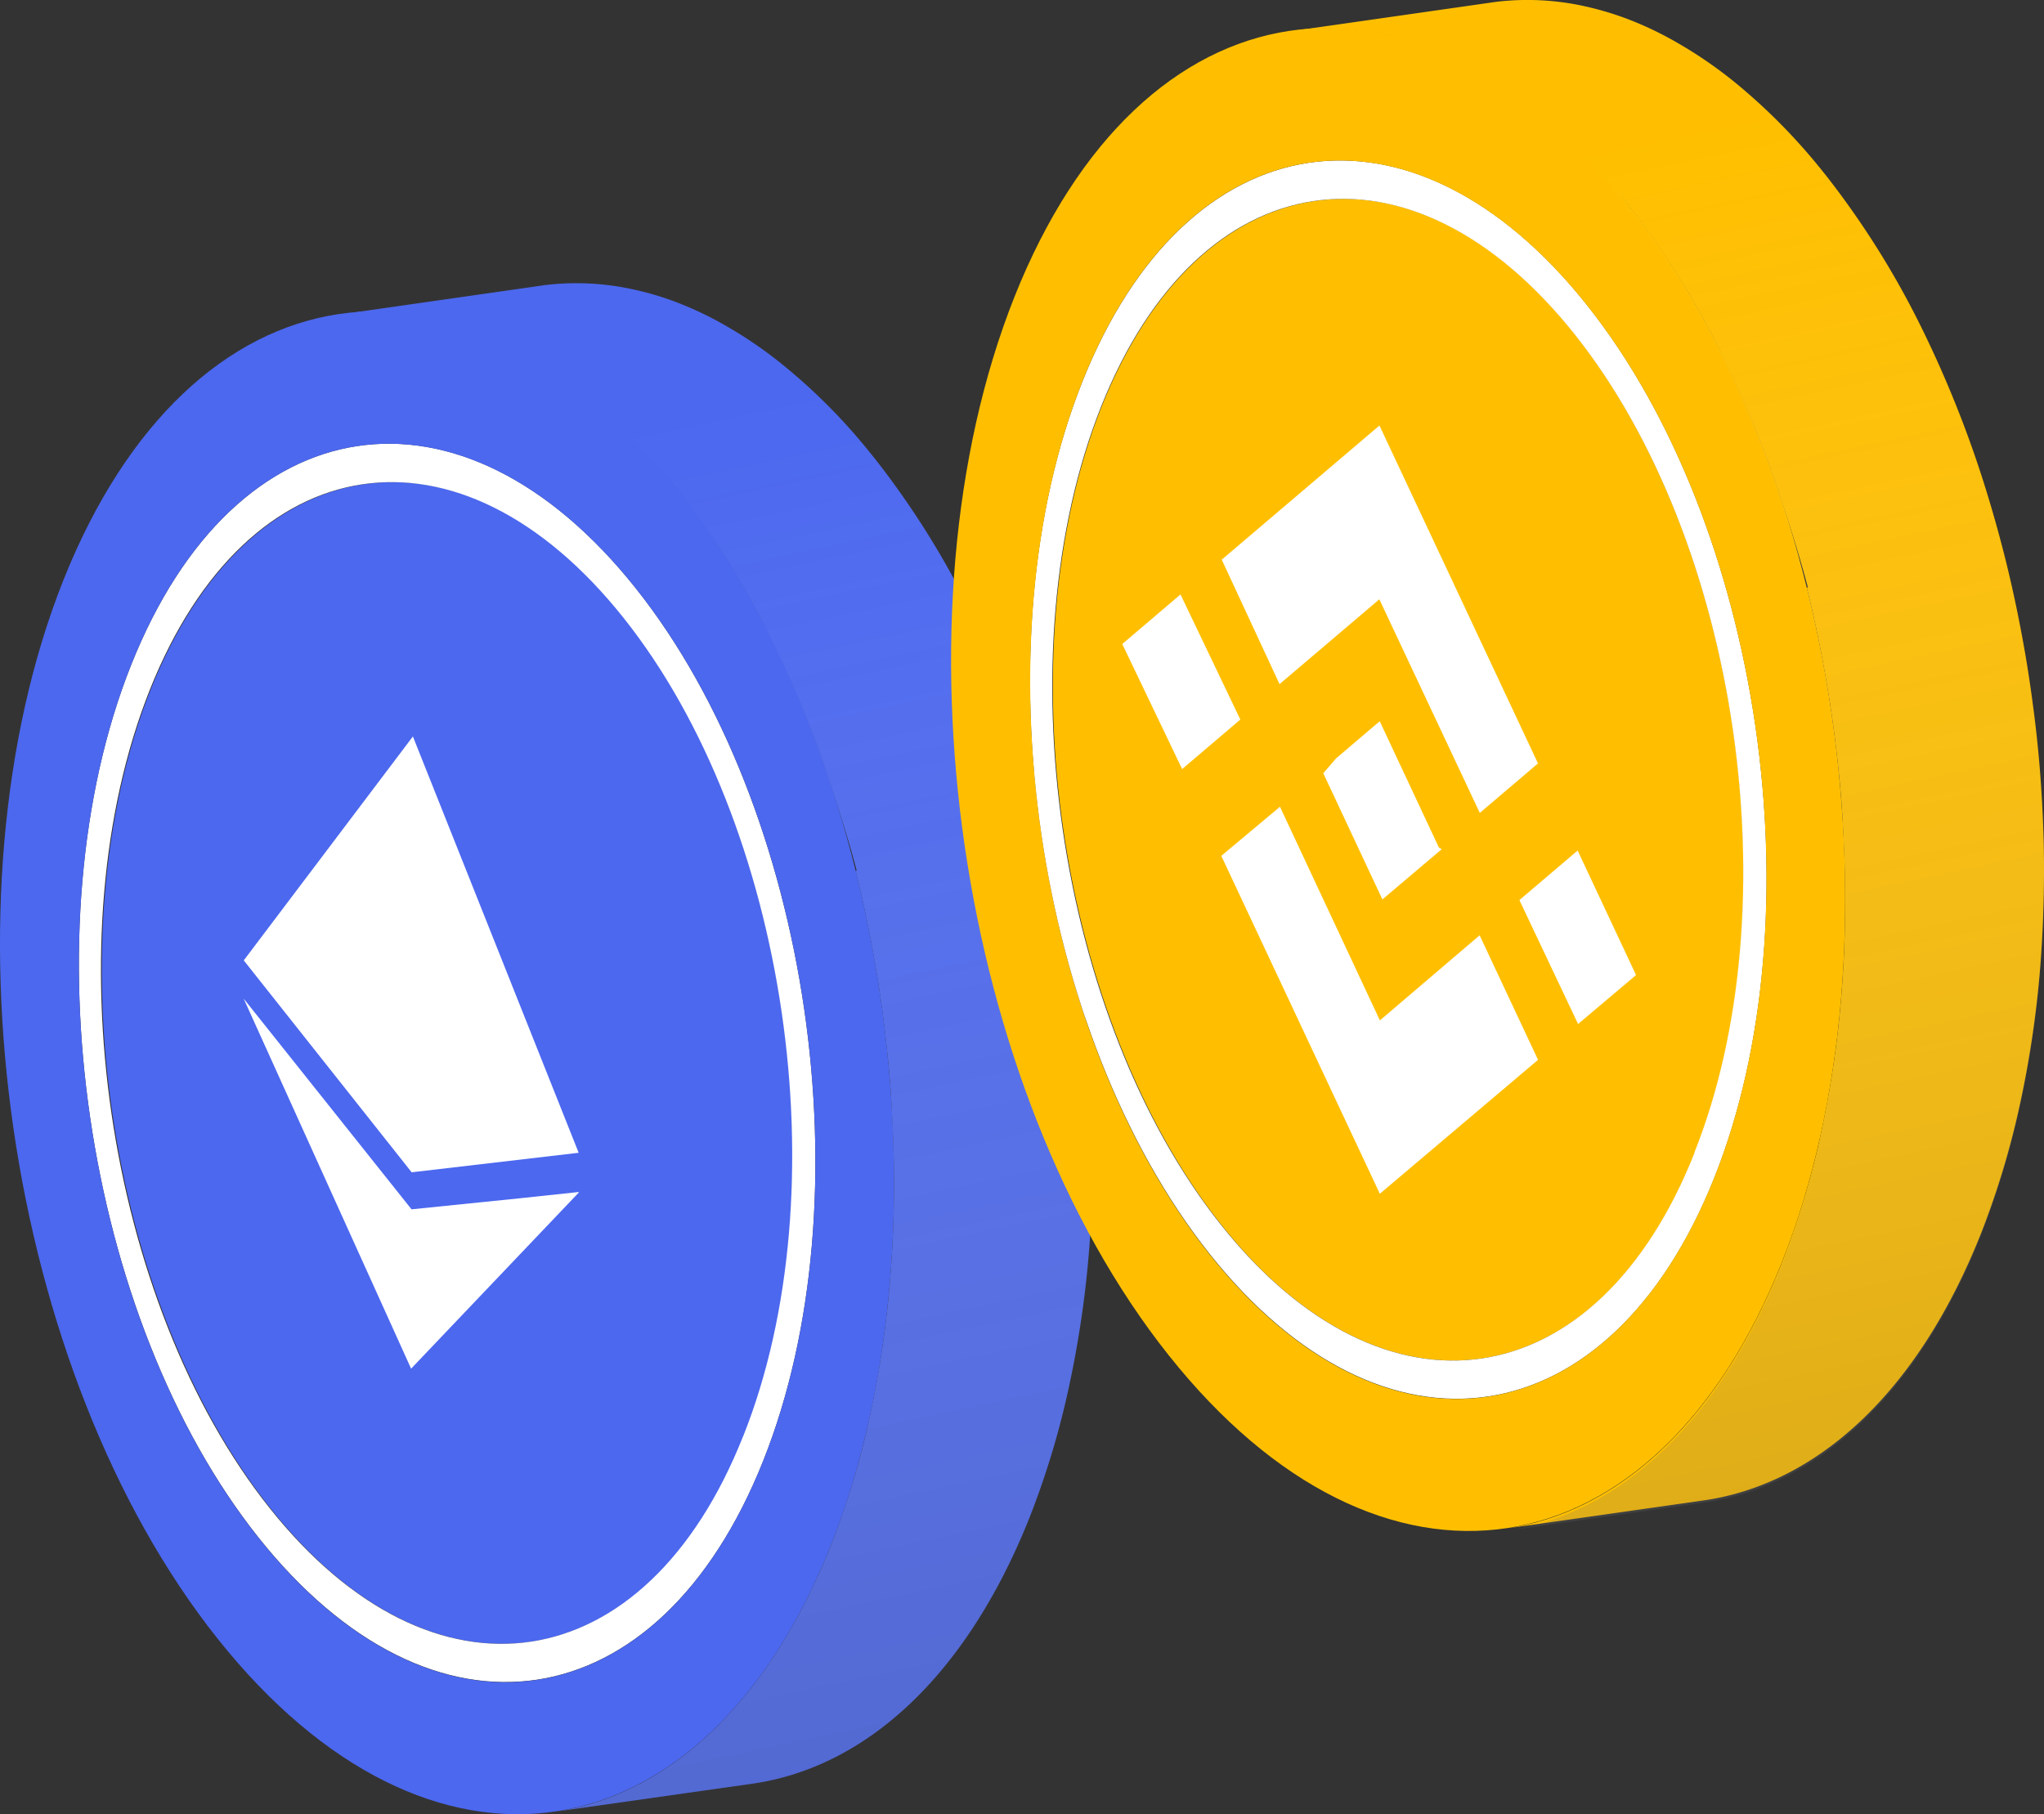 <svg xmlns="http://www.w3.org/2000/svg" xmlns:xlink="http://www.w3.org/1999/xlink" viewBox="0 0 375.83 333.63"><rect x="0" y="0" width="375.83" height="333.63" fill="#333333" stroke="none"/><defs><style>.cls-1{fill:#4c68ef;}.cls-2{fill:#fff;}.cls-3{fill:url(#linear-gradient);}.cls-4{fill:#ffbf00;}.cls-5{fill:url(#linear-gradient-2);}</style><linearGradient id="linear-gradient" x1="171.23" y1="2906.09" x2="104.85" y2="2594.6" gradientTransform="translate(0 -2552.73)" gradientUnits="userSpaceOnUse"><stop offset="0.06" stop-color="#666" stop-opacity="0.23"/><stop offset="0.88" stop-color="#fff" stop-opacity="0"/></linearGradient><linearGradient id="linear-gradient-2" x1="346.11" y1="-621.39" x2="279.73" y2="-309.9" gradientTransform="matrix(1, 0, 0, -1, 0, -319.7)" xlink:href="#linear-gradient"/></defs><g id="Layer_2" data-name="Layer 2"><g id="Layer_1-2" data-name="Layer 1"><g id="Layer_2-2" data-name="Layer 2"><g id="Layer_1-2-2" data-name="Layer 1-2"><g id="Layer_2-2-2" data-name="Layer 2-2"><g id="Layer_2-2-2-2" data-name="Layer 2-2-2"><path id="Path_6901" data-name="Path 6901" class="cls-1" d="M27.69,126.83c18-45.19,57.06-51.11,87.1-13.18s39.94,105.27,22,150.46-57.06,51.11-87.1,13.22S9.7,172.09,27.69,126.83Z"/><path id="Path_6902" data-name="Path 6902" class="cls-2" d="M24.1,122.31c19.17-48.22,60.75-54.5,92.84-14.08s42.57,112.23,23.39,160.41S79.6,323.09,47.49,282.69,4.92,170.47,24.1,122.31ZM136.66,264.09c18-45.19,8.16-112.57-22-150.46s-69.1-32-87.1,13.18-8.16,112.57,22,150.5,69.18,32,87.09-13.22"/><path id="Path_6904" data-name="Path 6904" class="cls-1" d="M133.77,60.09a62.73,62.73,0,0,0-9-4.36,54.19,54.19,0,0,0-8.35-2.51,48.37,48.37,0,0,0-16.14-.8L63.74,57.65a46.47,46.47,0,0,1,8-.24,49,49,0,0,1,8.09,1.08A53.93,53.93,0,0,1,88.18,61a62.62,62.62,0,0,1,9,4.34,76.81,76.81,0,0,1,10.43,7.21A106.19,106.19,0,0,1,122,86.85l2.38,2.82A154.68,154.68,0,0,1,142,117.91,197.22,197.22,0,0,1,152.3,143c1.6,4.76,3.8,11.6,5.23,17.12h-.21c1.24,5,2.32,10,3.23,15.12q1.29,7,2.13,14.1c.54,4.54,1,9.11,1.24,13.65s.44,9.1.46,13.6-.1,9.38-.38,14c-.3,5.08-.77,10-1.43,14.88-.8,6-1.9,11.83-3.2,17.54h0a153.9,153.9,0,0,1-6.63,21.26c-11.72,29.43-30.31,46-50.87,48.92L138.43,328c20.58-3,39.13-19.49,50.85-48.89a153.9,153.9,0,0,0,6.63-21.26q2-8.57,3.22-17.54,1-7.32,1.42-14.88c.27-4.62.4-9.3.39-14s-.18-9.05-.46-13.6-.7-9.11-1.26-13.65-1.21-9.42-2.11-14.09q-1.37-7.62-3.23-15.1c-1.47-5.84-3.12-11.59-5-17.22a202.19,202.19,0,0,0-10.29-25.1h0a157.57,157.57,0,0,0-17.67-28.25l-1.24-1.54h0a107.26,107.26,0,0,0-15.46-15.56A78.06,78.06,0,0,0,133.77,60.09Z"/><path id="Path_6905" data-name="Path 6905" class="cls-1" d="M11.67,106.65C35,48.16,85.4,40.52,124.36,89.53S176,225.74,152.76,284.22,79,350.37,40,301.33-11.61,165.16,11.67,106.65Zm128.66,162c19.18-48.16,8.72-120-23.39-160.41S43.27,74.09,24.1,122.31s-8.72,120,23.39,160.42,73.67,34.11,92.84-14.09"/><polygon class="cls-2" points="106.47 219.25 75.59 251.69 44.8 183.64 75.67 222.39 95.47 220.37 106.28 219.22 106.47 219.25"/><polygon class="cls-2" points="44.82 176.61 75.92 135.43 106.4 211.99 75.69 215.58 44.82 176.61"/><path id="Path_6904-2" data-name="Path 6904-2" class="cls-3" d="M133.77,60.09a62.73,62.73,0,0,0-9-4.36,54.19,54.19,0,0,0-8.35-2.51,48.37,48.37,0,0,0-16.14-.8L63.74,57.65a46.47,46.47,0,0,1,8-.24,49,49,0,0,1,8.09,1.08A53.93,53.93,0,0,1,88.18,61a62.62,62.62,0,0,1,9,4.34,76.81,76.81,0,0,1,10.43,7.21A106.19,106.19,0,0,1,122,86.85l2.38,2.82A154.68,154.68,0,0,1,142,117.91,197.22,197.22,0,0,1,152.3,143c1.6,4.76,3.8,11.6,5.23,17.12h-.21c1.24,5,2.32,10,3.23,15.12q1.29,7,2.13,14.1c.54,4.54,1,9.11,1.24,13.65s.44,9.1.46,13.6-.1,9.38-.38,14c-.3,5.08-.77,10-1.43,14.88-.8,6-1.9,11.83-3.2,17.54h0a153.9,153.9,0,0,1-6.63,21.26c-11.72,29.43-30.31,46-50.87,48.92L138.43,328c20.58-3,39.13-19.49,50.85-48.89a153.9,153.9,0,0,0,6.63-21.26q2-8.57,3.22-17.54,1-7.32,1.42-14.88c.27-4.62.4-9.3.39-14s-.18-9.05-.46-13.6-.7-9.11-1.26-13.65-1.21-9.42-2.11-14.09q-1.37-7.62-3.23-15.1c-1.47-5.84-3.12-11.59-5-17.22a202.19,202.19,0,0,0-10.29-25.1h0a157.57,157.57,0,0,0-17.67-28.25l-1.24-1.54h0a107.26,107.26,0,0,0-15.46-15.56A78.06,78.06,0,0,0,133.77,60.09Z"/></g></g></g></g><g id="Layer_2-3" data-name="Layer 2"><g id="Layer_2-2-3" data-name="Layer 2-2"><path id="Path_6901-2" data-name="Path 6901" class="cls-4" d="M202.56,74.74c18-45.19,57.06-51.11,87.1-13.18s39.94,105.27,22,150.46-57.06,51.11-87.1,13.22S184.57,120,202.56,74.74Z"/><path id="Path_6902-2" data-name="Path 6902" class="cls-2" d="M199,70.22c19.17-48.2,60.75-54.5,92.84-14.08s42.57,112.23,23.39,160.41-60.73,54.47-92.84,14S179.79,118.38,199,70.22ZM311.53,212c18-45.19,8.16-112.57-21.95-150.46s-69.1-32-87.1,13.18-8.16,112.57,22,150.5,69.18,32,87.09-13.22"/><path id="Path_6904-2-2" data-name="Path 6904" class="cls-4" d="M308.64,8a63.77,63.77,0,0,0-9-4.36,56.86,56.86,0,0,0-8.35-2.51A48.66,48.66,0,0,0,275.15.33L238.61,5.56a46.47,46.47,0,0,1,8-.24A50.24,50.24,0,0,1,254.7,6.4a55.74,55.74,0,0,1,8.35,2.53,64.77,64.77,0,0,1,9,4.34,79.32,79.32,0,0,1,10.43,7.21A107.5,107.5,0,0,1,296.9,34.76l2.38,2.82A155.78,155.78,0,0,1,316.9,65.82a200.18,200.18,0,0,1,10.29,25.11c1.6,4.76,3.8,11.6,5.23,17.12h-.21c1.24,5,2.32,10,3.23,15.12q1.28,7,2.13,14.1c.54,4.54,1,9.11,1.24,13.65s.44,9.1.46,13.6-.1,9.38-.38,14c-.3,5.08-.77,10-1.43,14.88-.8,6-1.9,11.83-3.2,17.54h0a155.27,155.27,0,0,1-6.63,21.26c-11.72,29.43-30.31,46-50.87,48.92l36.56-5.21c20.58-3,39.13-19.49,50.85-48.89a155.27,155.27,0,0,0,6.63-21.26q2-8.56,3.22-17.54,1-7.32,1.42-14.88c.27-4.62.4-9.3.39-14s-.18-9.05-.46-13.6-.7-9.11-1.26-13.65-1.27-9.42-2.13-14.1q-1.38-7.62-3.23-15.1c-1.47-5.84-3.12-11.59-5-17.22a204.38,204.38,0,0,0-10.29-25.1h0a159.43,159.43,0,0,0-17.67-28.25l-1.24-1.54h0a108.8,108.8,0,0,0-15.46-15.56A80.12,80.12,0,0,0,308.64,8Z"/><path id="Path_6905-2" data-name="Path 6905" class="cls-4" d="M186.54,54.56c23.29-58.49,73.73-66.13,112.69-17.12s51.67,136.21,28.4,194.69S253.9,298.28,214.9,249.24,163.26,113.07,186.54,54.56Zm128.66,162c19.18-48.16,8.72-120-23.39-160.41S218.14,22,199,70.22s-8.72,120,23.39,160.42S296,264.75,315.2,216.55"/><g id="Layer_2-3-2" data-name="Layer 2-3"><g id="Layer_1-2-3" data-name="Layer 1-2"><path id="Path_6968" data-name="Path 6968" class="cls-2" d="M235.24,125.83l18.38-15.62,18.47,39.28,10.7-9.1L253.64,78.25l-29,24.67,10.64,22.91m-28.93-7.4,10.71-9.11,11,23-10.7,9.11Zm29,29.93,18.37,39.29L272.06,172l10.74,22.9h0l-29.09,24.63-29.15-62.14h0l10.75-9m44.06,17.13,10.71-9.11,10.74,22.9-10.66,9Z"/><path id="Path_6969" data-name="Path 6969" class="cls-2" d="M264.56,155.84h0l-10.87-23.21-8,6.81-2.38,2.75,10.87,23.21,10.9-9.23h0"/></g></g><path id="Path_6904-2-3" data-name="Path 6904-2" class="cls-5" d="M308.64,8.47a66,66,0,0,0-9-4.36,56.86,56.86,0,0,0-8.35-2.51A48.39,48.39,0,0,0,275.15.74L238.61,6a45.48,45.48,0,0,1,8-.25,50.24,50.24,0,0,1,8.09,1.08,55.74,55.74,0,0,1,8.35,2.53,64.77,64.77,0,0,1,9,4.34,79.32,79.32,0,0,1,10.43,7.21A107.8,107.8,0,0,1,296.9,35.17L299.23,38A156.34,156.34,0,0,1,316.9,66.23a200.18,200.18,0,0,1,10.29,25.11c1.6,4.76,3.8,11.61,5.23,17.12h-.21q1.86,7.49,3.23,15.12,1.28,7,2.13,14.1c.54,4.54,1,9.11,1.24,13.66s.44,9.09.46,13.6-.1,9.37-.38,14q-.45,7.6-1.43,14.87c-.8,6-1.9,11.83-3.2,17.54h0a155.27,155.27,0,0,1-6.63,21.26c-11.72,29.43-30.31,46-50.87,48.93l36.56-5.22c20.54-2.94,39.13-19.49,50.85-48.94a155.27,155.27,0,0,0,6.63-21.26q2-8.58,3.22-17.54,1-7.32,1.42-14.88c.27-4.62.4-9.3.39-14s-.18-9.06-.46-13.61-.7-9.11-1.26-13.65-1.27-9.42-2.13-14.1q-1.38-7.61-3.23-15.1c-1.47-5.84-3.12-11.58-5-17.21a204.52,204.52,0,0,0-10.29-25.11h0a159.43,159.43,0,0,0-17.67-28.25l-1.24-1.54h0a108.8,108.8,0,0,0-15.46-15.56,79.47,79.47,0,0,0-10.45-7.11Z"/></g></g></g></g></svg>